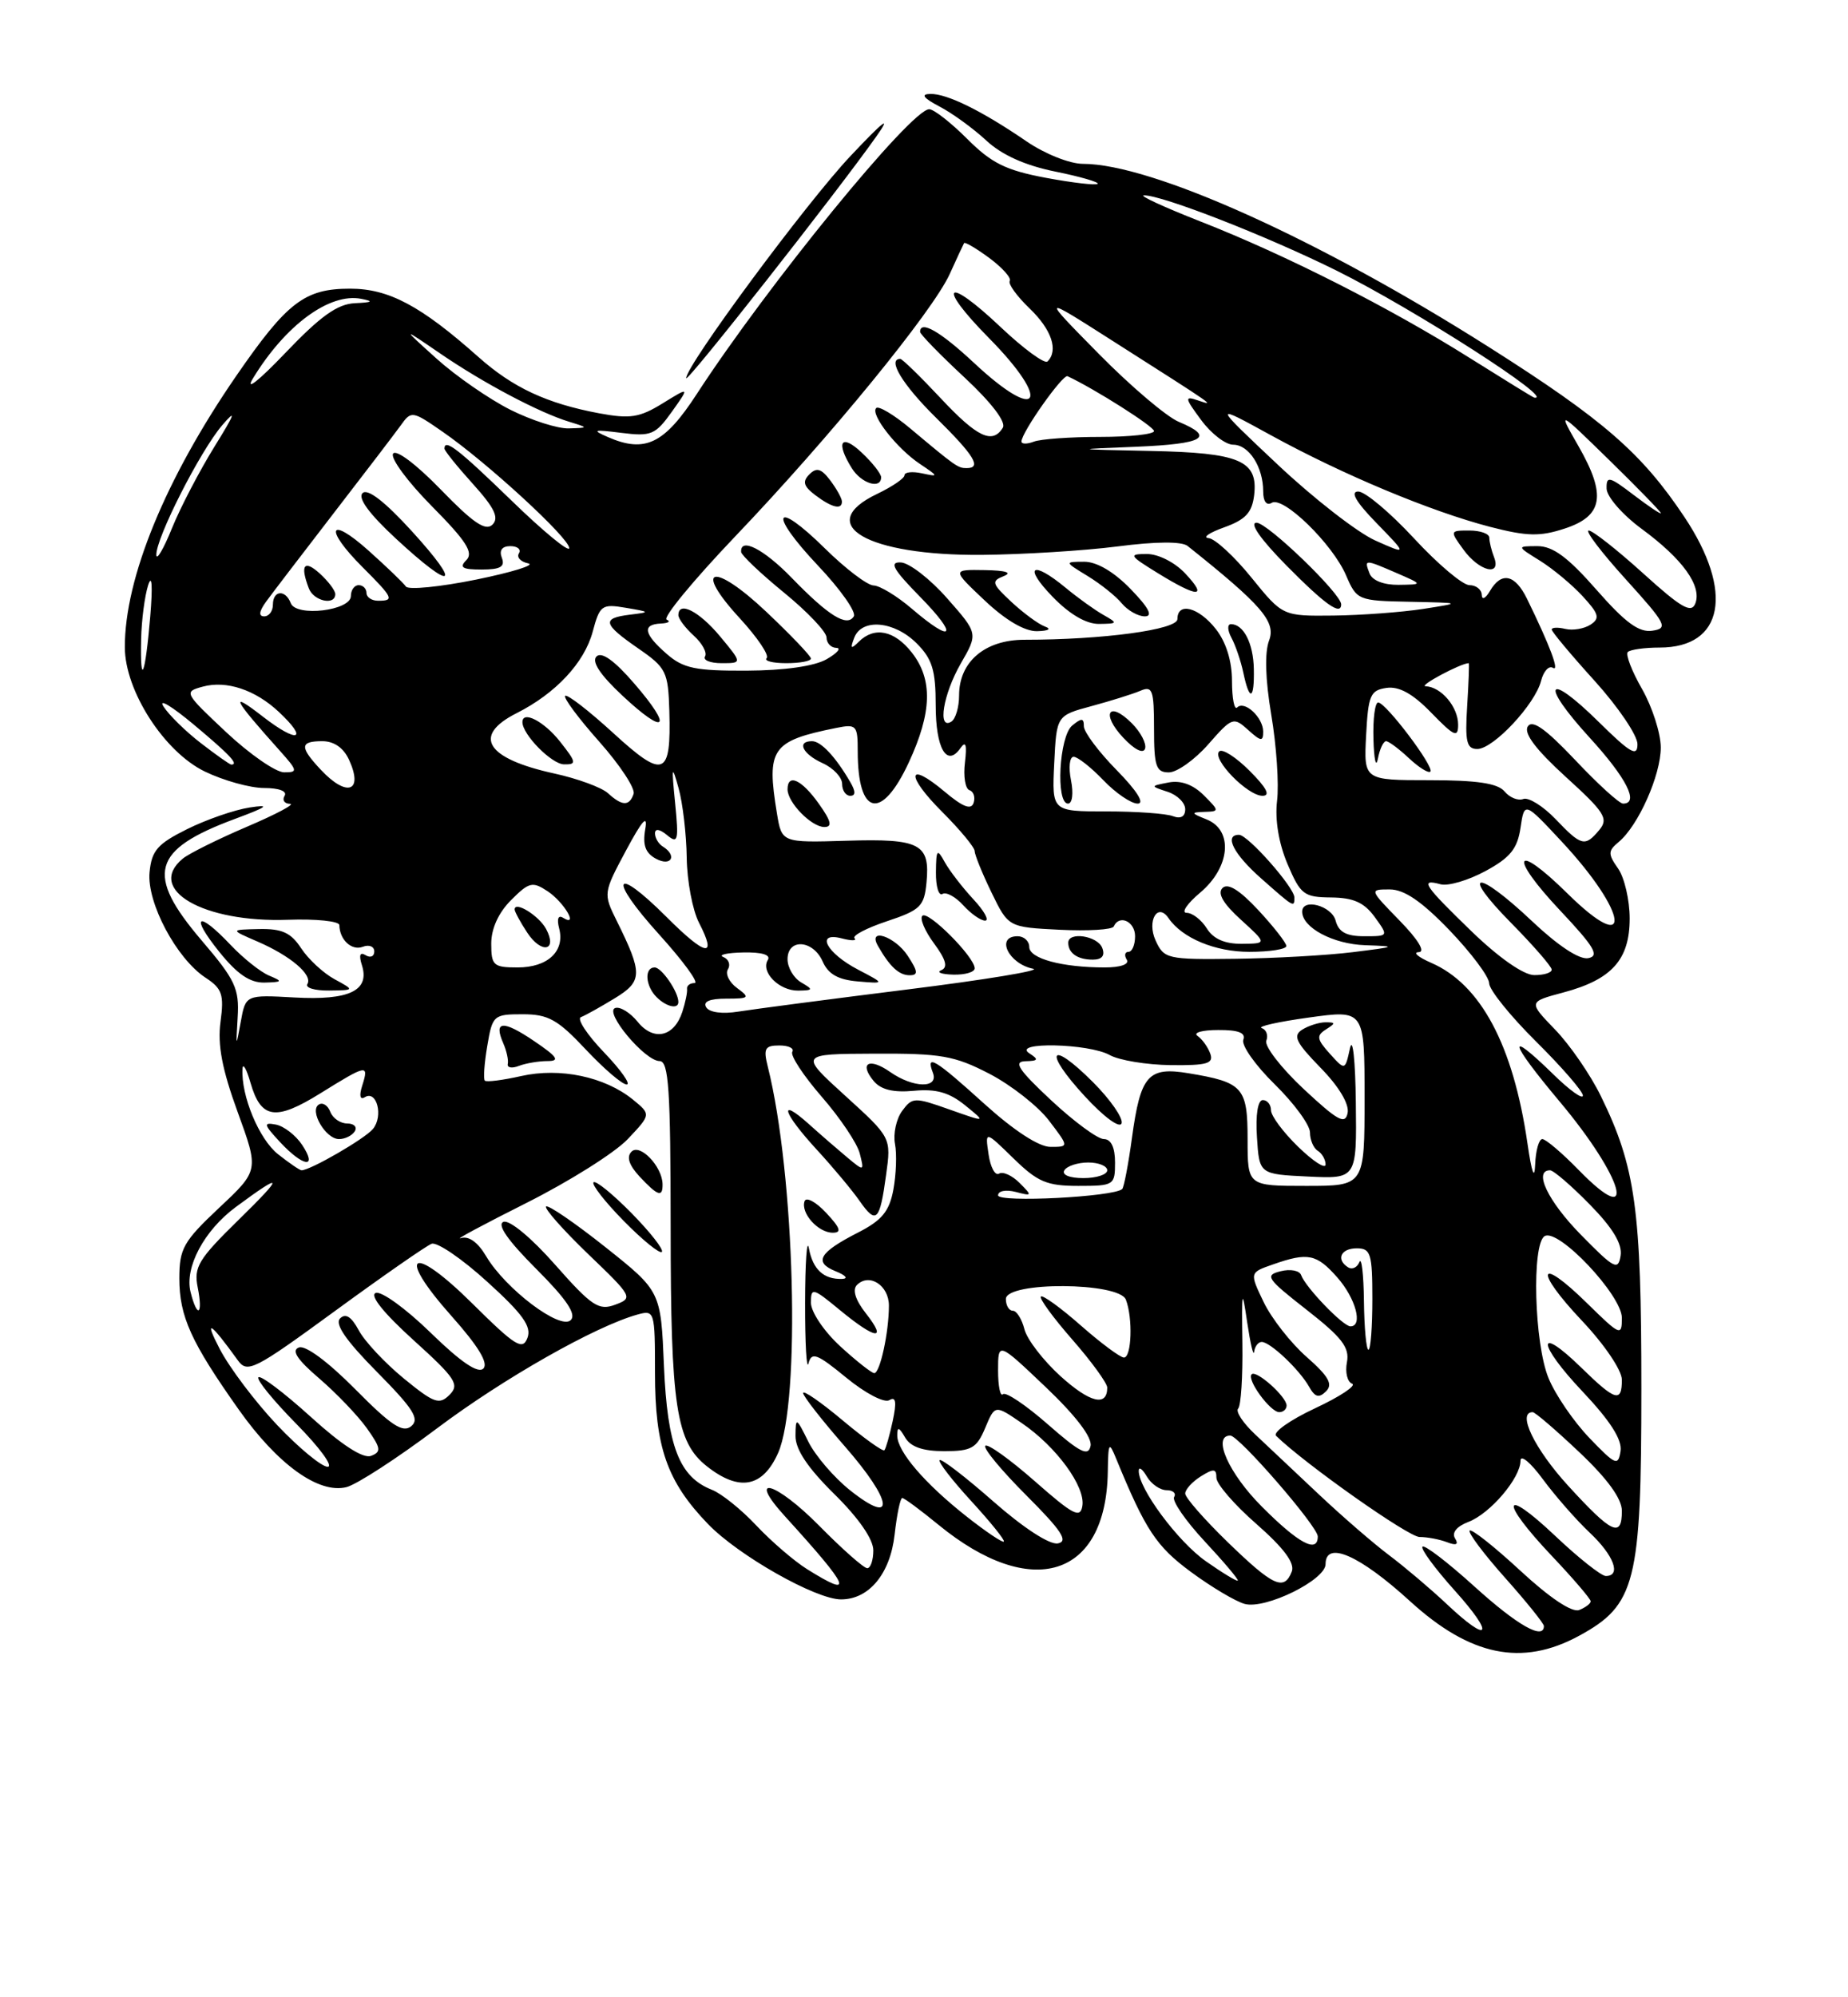 <?xml version="1.0" encoding="UTF-8" standalone="no"?>
<!DOCTYPE svg PUBLIC "-//W3C//DTD SVG 1.1//EN" "http://www.w3.org/Graphics/SVG/1.1/DTD/svg11.dtd" >
<svg xmlns="http://www.w3.org/2000/svg" xmlns:xlink="http://www.w3.org/1999/xlink" version="1.1" viewBox="0 0 237 256">
 <g >
 <path fill="currentColor"
d=" M 202.50 209.67 C 209.77 205.72 210.50 202.85 210.50 178.00 C 210.50 154.98 209.75 149.57 205.31 140.50 C 203.97 137.75 201.32 133.91 199.43 131.96 C 196.00 128.41 196.00 128.41 200.49 127.21 C 206.72 125.55 209.00 123.00 209.00 117.72 C 209.00 115.37 208.33 112.49 207.52 111.33 C 206.20 109.45 206.21 109.07 207.59 107.92 C 210.11 105.83 213.00 99.34 212.99 95.79 C 212.98 93.98 211.90 90.62 210.59 88.32 C 209.27 86.02 208.45 83.88 208.76 83.57 C 209.08 83.26 210.91 83.00 212.84 83.00 C 221.06 83.00 222.41 75.84 216.01 66.25 C 210.55 58.07 205.61 53.78 191.00 44.52 C 169.20 30.69 147.72 21.00 138.88 21.00 C 137.20 21.00 134.01 19.73 131.68 18.14 C 125.93 14.20 121.44 11.99 119.30 12.04 C 118.04 12.07 118.41 12.56 120.50 13.66 C 122.15 14.52 124.85 16.49 126.50 18.02 C 128.48 19.86 131.47 21.21 135.33 21.99 C 138.54 22.64 140.98 23.35 140.77 23.56 C 140.56 23.78 137.56 23.43 134.12 22.79 C 129.00 21.83 127.16 20.92 124.05 17.81 C 121.95 15.71 119.76 14.00 119.17 14.00 C 116.85 14.00 98.44 36.54 89.36 50.50 C 85.20 56.90 82.73 58.10 77.96 56.02 C 75.85 55.10 76.09 55.03 79.68 55.48 C 83.51 55.96 84.05 55.73 86.16 52.78 C 88.45 49.56 88.45 49.56 84.98 51.70 C 82.01 53.53 80.81 53.71 76.82 52.97 C 70.11 51.71 65.77 49.68 61.36 45.76 C 53.97 39.19 49.86 37.00 44.90 37.00 C 39.07 37.00 36.82 38.72 30.29 48.19 C 21.22 61.35 15.99 74.10 16.01 82.96 C 16.02 88.55 21.06 96.37 26.27 98.89 C 28.67 100.05 32.09 101.00 33.87 101.00 C 35.78 101.00 36.86 101.41 36.50 102.00 C 36.16 102.55 36.47 103.01 37.19 103.03 C 37.91 103.04 35.43 104.36 31.68 105.96 C 27.93 107.56 24.21 109.41 23.43 110.06 C 18.68 114.00 26.06 118.28 36.93 117.89 C 40.54 117.76 43.51 118.07 43.52 118.57 C 43.55 120.46 45.11 121.90 46.53 121.35 C 47.34 121.04 48.00 121.31 48.00 121.95 C 48.00 122.59 47.50 122.81 46.89 122.43 C 46.16 121.98 46.00 122.42 46.42 123.73 C 47.44 126.97 44.78 128.24 37.78 127.85 C 31.50 127.50 31.50 127.50 30.87 131.00 C 30.27 134.31 30.25 134.28 30.48 130.37 C 30.70 126.71 30.17 125.58 25.86 120.54 C 18.61 112.04 19.46 108.93 30.08 104.98 C 34.34 103.40 34.75 103.08 32.00 103.50 C 30.07 103.80 26.48 105.04 24.00 106.27 C 20.20 108.16 19.45 109.01 19.18 111.80 C 18.81 115.68 22.63 122.87 26.37 125.32 C 28.49 126.71 28.75 127.47 28.28 130.97 C 27.88 133.91 28.48 137.05 30.47 142.51 C 33.21 150.02 33.21 150.02 28.10 154.81 C 23.52 159.12 23.00 160.03 23.00 163.85 C 23.00 168.72 24.49 172.01 30.61 180.66 C 35.61 187.72 40.87 191.50 44.43 190.61 C 45.74 190.28 50.97 186.89 56.05 183.07 C 64.59 176.66 76.33 170.00 81.75 168.49 C 83.95 167.88 84.00 168.05 84.00 175.96 C 84.00 185.49 85.54 189.89 90.80 195.34 C 94.70 199.38 104.62 205.00 107.86 205.00 C 111.45 205.00 114.16 201.72 114.73 196.71 C 115.02 194.12 115.46 192.00 115.71 192.00 C 115.96 192.00 118.05 193.55 120.36 195.44 C 132.28 205.20 141.85 202.22 142.07 188.68 C 142.13 184.84 142.22 184.70 143.16 187.00 C 146.90 196.10 148.29 198.20 152.72 201.47 C 155.35 203.41 158.46 205.26 159.63 205.58 C 162.30 206.30 170.00 202.51 170.00 200.48 C 170.00 197.42 174.35 199.32 180.81 205.21 C 188.54 212.27 195.19 213.64 202.50 209.67 Z  M 42.89 125.50 C 41.46 124.72 39.54 122.94 38.62 121.54 C 37.31 119.54 36.17 119.02 33.23 119.08 C 29.50 119.16 29.50 119.16 33.00 120.67 C 37.26 122.51 40.14 124.96 39.42 126.13 C 39.12 126.61 40.37 126.98 42.19 126.96 C 45.50 126.92 45.50 126.92 42.89 125.50 Z  M 34.50 125.04 C 33.40 124.58 31.18 122.81 29.56 121.10 C 25.34 116.64 24.32 117.28 28.12 122.00 C 30.43 124.87 32.06 125.98 33.92 125.94 C 36.24 125.88 36.30 125.79 34.50 125.04 Z  M 112.38 17.50 C 114.38 14.68 113.40 15.41 109.07 20.00 C 103.39 26.02 88.00 46.82 88.00 48.47 C 88.00 49.21 107.27 24.73 112.38 17.50 Z  M 185.50 205.56 C 183.49 203.67 180.20 200.88 178.18 199.36 C 176.15 197.84 172.09 194.32 169.15 191.55 C 166.21 188.77 162.52 185.31 160.97 183.85 C 159.41 182.39 158.43 180.90 158.79 180.54 C 159.15 180.18 159.39 176.43 159.33 172.19 C 159.23 165.28 159.29 165.01 159.95 169.50 C 160.36 172.25 160.76 173.94 160.84 173.25 C 160.93 172.56 161.37 172.00 161.81 172.00 C 162.90 172.00 166.64 175.54 167.88 177.73 C 168.64 179.09 169.15 179.23 170.06 178.33 C 170.97 177.43 170.40 176.41 167.58 173.93 C 165.56 172.16 163.08 169.00 162.07 166.91 C 160.24 163.11 160.24 163.11 163.27 162.06 C 167.75 160.49 168.85 160.72 171.52 163.75 C 173.87 166.42 174.83 170.00 173.19 170.00 C 172.24 170.00 167.42 164.99 166.87 163.44 C 166.67 162.85 165.48 162.62 164.23 162.94 C 162.16 163.45 162.45 163.88 167.57 167.88 C 172.10 171.42 173.10 172.71 172.74 174.60 C 172.49 175.88 172.79 177.12 173.40 177.35 C 174.00 177.58 171.87 179.00 168.66 180.50 C 165.45 182.00 163.20 183.59 163.66 184.04 C 167.41 187.68 180.63 197.00 182.05 197.00 C 183.03 197.00 184.62 197.30 185.58 197.67 C 186.77 198.13 187.10 197.97 186.60 197.17 C 186.16 196.45 186.82 195.64 188.31 195.07 C 191.11 194.01 195.00 189.44 195.00 187.22 C 195.00 186.38 196.29 187.45 197.87 189.60 C 199.45 191.74 202.15 194.82 203.87 196.44 C 206.98 199.36 207.96 202.00 205.94 202.00 C 205.36 202.00 202.43 199.68 199.44 196.85 C 192.61 190.40 192.28 192.31 199.00 199.41 C 201.75 202.31 204.00 204.94 204.00 205.24 C 204.00 205.54 203.33 206.04 202.52 206.36 C 201.60 206.71 198.74 204.80 194.99 201.33 C 191.66 198.25 188.73 195.93 188.48 196.18 C 188.24 196.43 190.27 199.15 193.02 202.23 C 195.76 205.30 198.00 208.09 198.00 208.41 C 198.00 210.26 194.59 208.32 189.13 203.38 C 185.71 200.28 182.70 197.97 182.43 198.24 C 182.16 198.50 184.02 201.03 186.56 203.86 C 191.78 209.66 191.06 210.81 185.50 205.56 Z  M 165.00 180.15 C 165.00 179.02 161.11 175.55 160.52 176.15 C 159.85 176.81 162.91 181.00 164.06 181.00 C 164.58 181.00 165.00 180.62 165.00 180.15 Z  M 103.50 201.12 C 101.85 200.09 98.92 197.57 97.00 195.53 C 95.08 193.48 92.51 191.42 91.30 190.95 C 87.11 189.31 85.59 185.38 85.15 175.09 C 84.75 165.50 84.75 165.50 77.63 159.84 C 73.71 156.73 70.29 154.39 70.03 154.64 C 69.78 154.89 72.20 157.63 75.42 160.73 C 81.14 166.21 81.22 166.37 78.89 167.23 C 76.79 168.01 75.89 167.42 71.20 162.11 C 68.16 158.66 65.34 156.32 64.57 156.61 C 63.70 156.95 65.12 158.99 68.76 162.63 C 72.66 166.53 73.95 168.45 73.20 169.20 C 71.87 170.53 64.83 165.21 62.35 161.02 C 61.28 159.21 60.11 158.37 59.09 158.70 C 58.22 158.98 62.00 156.95 67.50 154.19 C 73.00 151.43 78.85 147.75 80.50 146.01 C 83.50 142.84 83.50 142.84 81.16 140.93 C 77.56 138.01 71.83 136.80 66.84 137.92 C 64.49 138.45 62.38 138.72 62.18 138.51 C 61.97 138.30 62.11 136.30 62.49 134.07 C 63.15 130.13 63.30 130.00 67.03 130.00 C 70.31 130.00 71.52 130.67 75.11 134.50 C 77.43 136.97 79.79 139.00 80.37 139.00 C 80.94 139.00 79.63 137.14 77.45 134.87 C 75.28 132.61 73.95 130.58 74.50 130.37 C 75.05 130.16 76.99 129.08 78.81 127.97 C 82.43 125.77 82.45 124.80 79.08 118.00 C 77.36 114.53 77.37 114.45 80.29 109.00 C 82.38 105.10 83.10 104.31 82.75 106.29 C 82.40 108.32 82.77 109.34 84.13 110.07 C 86.09 111.12 86.89 109.67 85.00 108.50 C 84.45 108.16 84.00 107.40 84.00 106.82 C 84.00 106.17 84.60 106.25 85.56 107.05 C 86.94 108.20 87.06 107.74 86.58 102.92 C 86.11 98.18 86.17 97.94 87.02 101.00 C 87.56 102.92 88.03 106.95 88.07 109.94 C 88.11 112.93 88.82 116.68 89.65 118.28 C 92.01 122.85 90.54 122.59 85.49 117.54 C 78.68 110.74 77.93 112.48 84.53 119.77 C 87.63 123.20 89.68 126.00 89.08 126.00 C 88.49 126.00 88.05 126.34 88.11 126.75 C 88.17 127.16 87.90 128.48 87.51 129.68 C 86.46 132.91 83.83 133.50 81.78 130.97 C 80.82 129.79 79.53 128.99 78.90 129.20 C 77.43 129.69 82.70 136.00 84.59 136.00 C 85.76 136.00 86.00 139.63 86.01 157.25 C 86.01 180.30 86.70 184.83 90.67 187.95 C 94.81 191.21 97.81 190.65 99.78 186.25 C 102.71 179.69 101.94 150.57 98.47 136.73 C 97.88 134.39 98.09 134.00 99.95 134.00 C 101.14 134.00 101.89 134.37 101.61 134.82 C 101.33 135.28 103.03 137.86 105.38 140.57 C 107.74 143.28 109.94 146.55 110.26 147.84 C 110.85 150.15 110.82 150.15 108.68 148.37 C 107.48 147.37 105.26 145.45 103.75 144.09 C 99.73 140.49 100.39 142.62 104.78 147.39 C 106.86 149.65 109.32 152.60 110.25 153.94 C 112.38 156.98 112.83 156.54 113.64 150.58 C 114.30 145.81 114.30 145.81 108.40 140.45 C 102.50 135.09 102.50 135.09 112.16 135.05 C 120.69 135.01 122.41 135.31 126.89 137.63 C 129.68 139.08 133.12 141.78 134.53 143.63 C 137.10 147.00 137.10 147.00 134.72 147.00 C 133.24 147.00 130.05 144.92 126.26 141.50 C 119.91 135.75 118.68 135.01 119.64 137.50 C 120.42 139.54 117.12 139.47 114.16 137.40 C 111.47 135.51 110.13 136.25 112.05 138.56 C 112.97 139.67 114.57 140.06 117.21 139.81 C 120.04 139.54 121.73 140.02 123.76 141.66 C 126.50 143.88 126.50 143.88 121.78 142.21 C 117.27 140.61 117.00 140.62 115.69 142.40 C 114.94 143.43 114.53 145.33 114.78 146.62 C 115.03 147.91 114.93 150.55 114.57 152.49 C 114.05 155.27 113.10 156.42 110.02 157.99 C 105.03 160.54 104.31 161.79 107.19 162.95 C 108.46 163.46 108.83 163.89 108.00 163.92 C 105.64 164.00 104.24 162.71 103.74 160.00 C 103.48 158.62 103.26 161.78 103.25 167.00 C 103.24 172.22 103.44 175.71 103.69 174.74 C 104.08 173.24 104.78 173.50 108.53 176.58 C 110.98 178.59 113.42 179.86 114.06 179.46 C 114.89 178.95 115.01 179.69 114.49 182.12 C 114.09 183.98 113.61 185.67 113.42 185.88 C 113.23 186.08 110.81 184.35 108.04 182.03 C 105.27 179.71 103.00 178.14 103.00 178.55 C 103.00 178.95 105.41 182.03 108.35 185.39 C 114.51 192.44 114.91 195.68 109.05 191.04 C 106.97 189.39 104.55 186.57 103.66 184.77 C 102.12 181.65 102.04 181.62 102.02 184.04 C 102.01 185.78 103.57 188.12 107.00 191.50 C 110.11 194.56 112.00 197.29 112.00 198.71 C 112.00 199.97 111.65 201.00 111.22 201.00 C 110.78 201.00 108.01 198.55 105.05 195.55 C 99.45 189.88 95.66 188.85 100.68 194.36 C 109.08 203.59 109.65 204.96 103.50 201.12 Z  M 81.00 155.50 C 78.59 153.05 76.40 151.27 76.12 151.54 C 75.85 151.82 77.59 154.05 80.00 156.50 C 82.41 158.95 84.60 160.73 84.88 160.46 C 85.15 160.18 83.41 157.95 81.00 155.50 Z  M 105.94 155.44 C 104.62 154.03 103.38 153.37 103.18 153.97 C 102.67 155.49 104.92 158.00 106.80 158.00 C 107.98 158.00 107.77 157.39 105.94 155.44 Z  M 84.97 151.75 C 84.91 149.48 82.07 146.53 80.99 147.61 C 80.32 148.28 80.67 149.34 82.03 150.81 C 84.37 153.31 85.01 153.52 84.97 151.75 Z  M 70.22 136.00 C 71.85 136.00 71.50 135.47 68.52 133.45 C 64.51 130.73 63.27 130.81 64.54 133.71 C 64.97 134.69 65.23 135.89 65.12 136.37 C 65.01 136.85 65.65 136.97 66.54 136.62 C 67.43 136.28 69.09 136.00 70.22 136.00 Z  M 87.00 128.43 C 87.00 127.13 84.86 124.00 83.96 124.00 C 82.61 124.00 82.76 126.36 84.20 127.80 C 85.45 129.05 87.00 129.40 87.00 128.43 Z  M 154.65 200.11 C 151.05 197.59 145.98 190.75 146.04 188.50 C 146.05 187.95 146.52 188.29 147.08 189.25 C 147.64 190.21 148.78 191.00 149.61 191.00 C 150.44 191.00 150.87 191.40 150.58 191.88 C 150.28 192.36 152.04 194.92 154.50 197.56 C 156.96 200.20 158.87 202.46 158.74 202.59 C 158.61 202.71 156.77 201.60 154.65 200.11 Z  M 157.48 197.69 C 154.47 194.77 152.00 191.96 152.00 191.43 C 152.00 190.91 152.90 189.92 154.00 189.23 C 155.65 188.20 156.00 188.23 156.00 189.41 C 156.00 190.20 158.31 192.87 161.14 195.34 C 164.64 198.41 166.08 200.34 165.67 201.42 C 164.69 203.96 163.29 203.32 157.48 197.69 Z  M 123.97 194.38 C 118.59 190.14 115.07 186.04 115.07 184.00 C 115.06 182.83 115.29 182.89 116.08 184.25 C 116.78 185.45 118.34 186.00 121.10 186.00 C 124.59 186.00 125.26 185.62 126.35 183.02 C 127.60 180.04 127.60 180.04 131.05 182.41 C 135.48 185.43 139.22 190.55 138.81 193.02 C 138.55 194.66 137.63 194.18 132.71 189.85 C 129.52 187.05 126.66 185.00 126.36 185.31 C 126.06 185.61 128.43 188.47 131.63 191.67 C 136.15 196.19 137.05 197.56 135.67 197.82 C 134.63 198.03 131.27 195.85 127.41 192.46 C 123.84 189.32 120.73 186.93 120.51 187.15 C 120.29 187.38 122.12 189.74 124.58 192.42 C 127.04 195.10 128.91 197.42 128.74 197.59 C 128.57 197.76 126.42 196.31 123.97 194.38 Z  M 161.86 193.14 C 157.58 188.87 155.41 184.00 157.78 184.00 C 158.89 184.00 169.00 195.65 169.00 196.93 C 169.00 199.14 166.56 197.85 161.86 193.14 Z  M 201.10 190.42 C 196.78 185.69 194.52 181.00 196.56 181.00 C 196.87 181.00 199.57 183.32 202.56 186.15 C 206.15 189.54 208.00 192.09 208.00 193.65 C 208.00 197.17 206.72 196.57 201.10 190.42 Z  M 35.56 182.67 C 32.78 179.74 29.46 175.35 28.19 172.92 C 26.10 168.91 26.96 169.44 30.49 174.34 C 31.72 176.05 32.56 175.63 42.95 168.04 C 49.07 163.57 54.65 159.69 55.35 159.42 C 56.04 159.15 59.25 161.34 62.48 164.28 C 67.06 168.43 68.20 170.03 67.64 171.49 C 67.02 173.12 66.08 172.53 60.58 167.08 C 52.75 159.32 50.69 160.58 57.93 168.71 C 61.34 172.54 62.67 174.73 61.99 175.41 C 61.31 176.09 59.10 174.59 55.24 170.83 C 52.08 167.75 48.91 165.45 48.19 165.72 C 47.37 166.02 49.18 168.28 53.01 171.75 C 58.43 176.65 58.97 177.46 57.65 178.78 C 56.33 180.10 55.66 179.85 51.77 176.67 C 49.35 174.68 46.76 171.92 46.01 170.51 C 45.07 168.76 44.32 168.28 43.61 168.99 C 42.90 169.70 44.39 171.85 48.34 175.84 C 53.02 180.57 53.85 181.88 52.74 182.80 C 51.66 183.70 50.15 182.70 45.55 178.05 C 42.07 174.54 39.16 172.38 38.33 172.71 C 37.34 173.08 38.11 174.26 40.93 176.67 C 43.13 178.56 45.88 181.43 47.04 183.05 C 48.86 185.61 48.93 186.09 47.59 186.60 C 46.58 186.99 43.85 185.23 39.85 181.60 C 36.45 178.52 33.43 176.24 33.14 176.53 C 32.85 176.81 35.05 179.51 38.02 182.52 C 41.00 185.54 42.80 188.00 42.02 188.00 C 41.25 188.00 38.34 185.60 35.56 182.67 Z  M 203.84 184.31 C 201.83 182.22 199.46 178.76 198.59 176.63 C 196.76 172.18 196.42 159.48 198.09 158.44 C 199.83 157.37 208.00 166.01 208.00 168.92 C 208.00 171.30 207.79 171.21 203.52 167.02 C 197.22 160.84 196.70 162.74 202.89 169.29 C 205.78 172.35 208.00 175.63 208.00 176.85 C 208.00 179.82 207.17 179.57 202.81 175.31 C 196.99 169.63 197.12 172.19 202.97 178.37 C 206.53 182.14 208.05 184.53 207.83 185.99 C 207.53 187.94 207.19 187.80 203.84 184.31 Z  M 134.38 182.56 C 131.56 180.09 128.98 178.36 128.63 178.70 C 128.28 179.05 128.00 177.68 128.00 175.66 C 128.00 171.98 128.00 171.98 134.11 177.79 C 137.97 181.46 140.09 184.24 139.86 185.33 C 139.57 186.72 138.51 186.18 134.38 182.56 Z  M 136.03 176.41 C 133.80 174.39 131.71 171.68 131.38 170.37 C 131.05 169.07 130.38 168.00 129.89 168.00 C 129.40 168.00 129.00 167.32 129.00 166.50 C 129.00 164.24 143.53 164.32 144.39 166.58 C 145.30 168.94 145.13 174.00 144.14 174.00 C 143.67 174.00 141.17 172.14 138.60 169.88 C 136.02 167.61 133.72 165.95 133.49 166.18 C 133.25 166.41 135.07 168.90 137.53 171.71 C 139.99 174.52 142.00 177.29 142.00 177.85 C 142.00 180.34 139.79 179.80 136.03 176.41 Z  M 107.75 172.55 C 105.67 170.64 104.00 168.15 104.00 166.98 C 104.00 164.98 104.23 165.04 107.73 167.93 C 112.32 171.71 113.85 171.90 111.04 168.33 C 109.70 166.62 109.29 165.31 109.90 164.70 C 111.48 163.12 114.00 164.75 114.00 167.34 C 114.00 170.76 112.86 176.00 112.12 176.00 C 111.78 175.99 109.81 174.44 107.75 172.55 Z  M 174.92 166.75 C 174.88 163.31 174.61 161.07 174.34 161.76 C 174.06 162.45 173.42 162.76 172.91 162.45 C 171.30 161.45 171.94 160.00 174.00 160.00 C 175.79 160.00 176.00 160.67 176.00 166.50 C 176.00 170.07 175.78 173.00 175.50 173.00 C 175.22 173.00 174.96 170.19 174.92 166.75 Z  M 24.44 165.61 C 23.65 162.46 26.17 157.71 30.25 154.70 C 36.39 150.16 36.49 150.59 30.63 156.32 C 25.43 161.41 24.83 162.40 25.36 165.03 C 26.06 168.56 25.30 169.04 24.44 165.61 Z  M 202.75 158.27 C 198.51 153.95 196.62 150.00 198.79 150.00 C 199.23 150.00 201.52 151.97 203.88 154.38 C 206.82 157.37 208.07 159.44 207.84 160.93 C 207.53 162.89 207.03 162.63 202.75 158.27 Z  M 128.00 153.21 C 128.00 152.64 129.00 152.45 130.25 152.77 C 132.39 153.33 132.41 153.28 130.76 151.62 C 129.80 150.66 128.61 150.12 128.12 150.43 C 127.63 150.73 127.02 149.62 126.78 147.95 C 126.33 144.92 126.33 144.92 129.96 148.46 C 133.07 151.50 134.25 152.00 138.29 152.00 C 142.86 152.00 143.00 151.91 143.00 149.00 C 143.00 147.07 142.49 146.00 141.57 146.00 C 140.78 146.00 137.75 143.77 134.82 141.04 C 130.62 137.12 129.92 136.06 131.50 136.02 C 133.16 135.98 133.25 135.81 132.00 135.00 C 129.70 133.51 139.65 133.73 142.32 135.23 C 143.52 135.90 147.04 136.48 150.14 136.52 C 154.81 136.57 155.68 136.32 155.21 135.04 C 154.90 134.19 154.16 133.17 153.57 132.77 C 152.98 132.36 154.17 132.02 156.22 132.02 C 158.82 132.00 159.79 132.38 159.45 133.27 C 159.18 133.97 160.99 136.54 163.48 138.98 C 165.97 141.42 168.00 144.20 168.00 145.15 C 168.00 146.10 168.45 147.16 169.00 147.50 C 169.55 147.84 170.00 148.63 170.00 149.26 C 170.00 149.88 168.43 148.87 166.50 147.00 C 164.57 145.13 163.00 143.02 163.00 142.30 C 163.00 141.59 162.53 141.00 161.95 141.00 C 161.31 141.00 161.01 142.89 161.20 145.75 C 161.50 150.50 161.50 150.50 167.75 150.80 C 174.00 151.10 174.00 151.10 173.88 141.30 C 173.82 135.91 173.48 132.79 173.13 134.36 C 172.50 137.22 172.50 137.22 170.54 135.05 C 168.87 133.20 168.80 132.74 170.04 131.95 C 171.31 131.15 171.30 131.03 170.00 131.03 C 169.18 131.03 167.83 131.46 167.01 131.97 C 165.77 132.75 166.18 133.60 169.35 136.85 C 171.70 139.25 173.05 141.50 172.83 142.64 C 172.53 144.19 171.59 143.68 167.19 139.58 C 164.29 136.87 162.14 134.08 162.40 133.39 C 162.67 132.70 162.40 131.97 161.81 131.77 C 161.21 131.57 163.94 130.96 167.86 130.42 C 175.00 129.43 175.00 129.43 175.00 140.72 C 175.00 152.00 175.00 152.00 167.50 152.00 C 160.00 152.00 160.00 152.00 160.00 146.04 C 160.00 139.36 159.42 138.72 152.42 137.56 C 147.24 136.70 146.27 137.81 145.17 145.84 C 144.71 149.23 144.14 152.18 143.92 152.40 C 142.86 153.41 128.00 154.17 128.00 153.21 Z  M 140.16 138.69 C 134.61 133.14 133.74 134.68 139.13 140.52 C 141.57 143.17 143.61 144.67 143.84 143.98 C 144.06 143.32 142.40 140.93 140.16 138.69 Z  M 202.48 149.98 C 200.34 147.79 198.24 146.00 197.80 146.00 C 197.36 146.00 196.95 147.46 196.88 149.25 C 196.80 151.32 196.44 150.34 195.89 146.54 C 194.06 133.96 189.90 126.17 183.55 123.41 C 181.87 122.68 181.15 122.06 181.95 122.04 C 182.84 122.02 181.87 120.43 179.50 118.00 C 175.60 114.00 175.60 114.00 178.23 114.00 C 180.09 114.00 182.33 115.53 185.91 119.25 C 188.68 122.14 190.97 125.19 190.98 126.03 C 190.99 126.87 193.70 130.23 197.00 133.50 C 200.30 136.77 203.00 139.88 203.00 140.42 C 203.00 140.96 201.29 139.74 199.21 137.70 C 193.11 131.75 193.50 133.42 200.02 141.19 C 208.24 150.98 210.16 157.85 202.48 149.98 Z  M 136.50 150.00 C 136.84 149.45 138.22 149.00 139.56 149.00 C 140.90 149.00 142.00 149.45 142.00 150.00 C 142.00 150.55 140.62 151.00 138.94 151.00 C 137.16 151.00 136.14 150.58 136.50 150.00 Z  M 35.67 147.95 C 33.24 146.05 30.90 140.44 31.10 137.00 C 31.14 136.18 31.61 136.98 32.13 138.80 C 33.47 143.43 35.34 143.71 41.11 140.12 C 47.07 136.42 47.33 136.37 46.46 139.13 C 46.04 140.44 46.17 141.01 46.79 140.63 C 48.32 139.68 49.19 143.06 47.83 144.70 C 46.79 145.96 39.80 150.00 38.67 150.00 C 38.45 150.00 37.10 149.08 35.67 147.95 Z  M 38.75 146.75 C 37.93 145.51 36.41 144.34 35.38 144.14 C 33.74 143.83 33.81 144.12 35.92 146.39 C 38.90 149.59 40.79 149.83 38.75 146.75 Z  M 45.50 145.00 C 45.84 144.45 45.40 144.00 44.53 144.00 C 43.65 144.00 42.68 143.33 42.36 142.51 C 42.05 141.68 41.39 141.26 40.89 141.57 C 39.63 142.35 41.76 146.00 43.48 146.00 C 44.25 146.00 45.16 145.55 45.50 145.00 Z  M 90.57 129.11 C 90.12 128.38 91.00 128.00 93.13 128.00 C 96.10 128.00 96.22 127.88 94.54 126.65 C 93.52 125.91 92.99 124.82 93.35 124.24 C 93.72 123.65 93.45 122.94 92.76 122.66 C 92.07 122.39 93.21 122.12 95.31 122.08 C 97.72 122.03 98.88 122.38 98.47 123.04 C 97.52 124.58 99.92 127.00 102.37 126.97 C 104.30 126.94 104.33 126.84 102.75 125.92 C 101.79 125.36 101.00 124.02 101.00 122.95 C 101.00 120.23 104.28 120.45 105.51 123.25 C 106.22 124.86 107.50 125.58 110.00 125.79 C 113.50 126.09 113.50 126.09 110.06 124.29 C 105.97 122.16 104.52 119.38 107.97 120.28 C 109.19 120.60 109.93 120.59 109.59 120.26 C 109.26 119.93 111.13 118.95 113.74 118.08 C 118.04 116.65 118.53 116.17 118.82 113.12 C 119.30 108.15 118.00 107.47 108.58 107.76 C 100.26 108.01 100.26 108.01 99.64 104.26 C 98.27 95.94 98.95 94.97 107.25 93.30 C 109.84 92.78 110.00 92.96 110.00 96.29 C 110.00 104.58 113.04 105.26 116.54 97.75 C 119.53 91.31 119.65 87.09 116.93 83.63 C 114.69 80.79 112.14 80.27 110.14 82.25 C 109.13 83.25 109.01 83.15 109.55 81.75 C 110.51 79.22 114.67 79.58 117.55 82.45 C 119.56 84.46 120.00 85.90 120.00 90.40 C 120.00 95.95 121.43 98.40 123.18 95.88 C 123.86 94.91 124.02 95.46 123.75 97.73 C 123.53 99.50 123.79 101.10 124.33 101.28 C 124.86 101.45 125.10 102.19 124.86 102.91 C 124.55 103.85 123.48 103.43 121.17 101.49 C 116.32 97.41 116.09 99.33 120.86 104.09 C 123.14 106.37 125.00 108.62 125.00 109.09 C 125.00 109.56 125.97 111.95 127.16 114.40 C 129.32 118.84 129.32 118.84 135.91 119.17 C 139.54 119.35 142.65 119.16 142.83 118.75 C 143.54 117.17 145.57 118.10 145.57 120.00 C 145.57 121.10 145.19 122.00 144.73 122.00 C 144.26 122.00 144.16 122.45 144.50 123.00 C 144.87 123.59 143.72 124.00 141.68 124.00 C 136.20 124.00 132.00 122.86 132.00 121.38 C 132.00 120.62 131.32 120.00 130.50 120.00 C 127.64 120.00 129.34 123.54 132.50 124.17 C 133.60 124.38 126.31 125.59 116.31 126.83 C 106.30 128.08 96.57 129.36 94.69 129.66 C 92.66 129.99 90.97 129.77 90.57 129.11 Z  M 116.41 122.50 C 114.77 120.00 111.21 118.83 112.60 121.25 C 114.11 123.90 115.30 125.00 116.65 125.00 C 117.78 125.00 117.74 124.53 116.41 122.50 Z  M 125.00 124.11 C 125.00 122.67 119.01 116.66 118.29 117.38 C 117.93 117.73 118.61 119.34 119.80 120.94 C 121.32 123.00 121.59 123.99 120.72 124.35 C 120.05 124.62 120.74 124.88 122.25 124.92 C 123.76 124.96 125.00 124.60 125.00 124.11 Z  M 141.36 121.50 C 140.76 119.94 137.00 119.37 137.00 120.83 C 137.00 122.17 138.20 123.00 140.14 123.00 C 141.33 123.00 141.74 122.49 141.36 121.50 Z  M 124.82 115.25 C 123.42 113.74 121.77 111.60 121.16 110.50 C 120.18 108.71 120.06 108.85 120.03 111.81 C 120.01 113.63 120.39 114.88 120.87 114.58 C 121.34 114.29 122.54 114.94 123.52 116.02 C 124.51 117.11 125.77 118.00 126.34 118.00 C 126.91 118.00 126.23 116.76 124.82 115.25 Z  M 105.00 103.00 C 102.81 99.92 101.00 99.09 101.00 101.17 C 101.00 102.86 104.07 106.00 105.72 106.00 C 106.78 106.00 106.60 105.24 105.00 103.00 Z  M 109.05 100.25 C 107.17 97.01 105.29 95.00 104.14 95.00 C 102.13 95.00 102.92 96.64 105.50 97.82 C 106.88 98.44 108.00 99.64 108.00 100.48 C 108.00 101.32 108.47 102.00 109.04 102.00 C 109.74 102.00 109.75 101.45 109.05 100.25 Z  M 188.75 119.40 C 182.57 113.42 182.03 112.60 184.75 113.34 C 185.71 113.60 188.30 112.84 190.50 111.65 C 193.68 109.93 194.60 108.79 195.00 106.11 C 195.50 102.74 195.50 102.74 200.25 107.83 C 208.86 117.05 209.52 122.89 201.00 114.50 C 194.18 107.78 193.42 109.63 200.09 116.71 C 204.47 121.36 205.16 122.52 203.69 122.81 C 202.56 123.03 199.84 121.24 196.50 118.09 C 189.38 111.36 187.11 111.52 193.78 118.28 C 196.65 121.19 199.00 123.89 199.00 124.28 C 199.00 124.68 197.99 124.99 196.75 124.98 C 195.39 124.97 192.22 122.75 188.75 119.40 Z  M 63.00 120.95 C 63.00 119.02 63.93 116.98 65.55 115.36 C 67.86 113.05 68.29 112.95 70.24 114.24 C 72.35 115.65 74.25 118.89 72.22 117.64 C 71.59 117.24 71.39 117.77 71.71 119.00 C 72.47 121.92 70.25 124.00 66.38 124.00 C 63.28 124.00 63.00 123.75 63.00 120.95 Z  M 70.03 119.06 C 69.12 117.37 66.00 115.43 66.00 116.57 C 66.00 116.84 66.72 118.18 67.61 119.53 C 69.43 122.31 71.55 121.90 70.03 119.06 Z  M 148.20 120.54 C 147.06 118.04 148.46 115.63 149.86 117.68 C 151.61 120.24 155.83 122.00 160.22 122.00 C 162.85 122.00 164.99 121.66 164.97 121.25 C 164.96 120.84 163.34 118.77 161.37 116.65 C 158.96 114.06 157.46 113.14 156.78 113.82 C 156.10 114.50 156.87 115.82 159.14 117.88 C 162.50 120.94 162.50 120.94 159.26 120.97 C 157.08 120.99 155.61 120.35 154.77 119.00 C 154.08 117.90 152.92 117.00 152.18 117.00 C 151.45 117.00 152.23 115.83 153.92 114.41 C 157.78 111.16 158.20 106.42 154.75 105.03 C 152.72 104.22 152.69 104.12 154.47 104.06 C 156.40 104.00 156.40 103.95 154.36 101.91 C 153.00 100.56 151.43 99.99 149.88 100.29 C 147.50 100.75 147.50 100.75 149.75 101.49 C 150.99 101.90 152.00 102.90 152.00 103.72 C 152.00 104.67 151.42 104.99 150.42 104.61 C 149.55 104.27 145.70 104.00 141.87 104.00 C 134.90 104.00 134.90 104.00 135.20 97.86 C 135.50 91.71 135.50 91.71 140.00 90.50 C 142.47 89.83 145.29 88.95 146.25 88.54 C 147.80 87.87 148.00 88.43 148.00 93.39 C 148.00 98.23 148.26 99.00 149.90 99.00 C 150.94 99.00 153.22 97.38 154.96 95.40 C 158.00 91.93 158.19 91.86 160.06 93.55 C 161.71 95.04 162.00 95.08 162.00 93.78 C 162.00 91.96 159.60 89.73 158.66 90.68 C 158.30 91.04 158.00 89.52 158.00 87.30 C 158.00 84.74 157.25 82.31 155.93 80.63 C 153.72 77.82 151.00 77.12 151.00 79.35 C 151.00 80.71 141.44 82.00 131.39 82.00 C 126.31 82.00 123.00 84.82 123.00 89.13 C 123.00 90.64 122.55 92.16 122.00 92.50 C 120.20 93.61 120.95 88.98 123.22 85.04 C 125.44 81.19 125.44 81.19 121.47 76.69 C 119.29 74.21 116.62 72.15 115.54 72.09 C 114.00 72.02 114.52 72.95 118.00 76.50 C 122.96 81.55 122.27 82.58 116.96 78.04 C 115.06 76.41 112.84 75.06 112.03 75.04 C 111.23 75.02 108.43 72.89 105.81 70.31 C 99.24 63.84 98.47 65.69 104.90 72.49 C 107.77 75.52 109.84 78.45 109.50 79.00 C 108.63 80.41 106.25 78.93 101.55 74.08 C 97.96 70.38 94.92 68.82 95.05 70.75 C 95.08 71.16 97.55 73.51 100.55 75.96 C 103.55 78.41 106.00 80.99 106.00 81.71 C 106.00 82.42 106.56 83.02 107.25 83.04 C 107.94 83.05 107.38 83.71 106.00 84.50 C 104.44 85.39 100.58 85.94 95.76 85.96 C 89.20 85.99 87.63 85.67 85.51 83.82 C 82.56 81.26 82.32 80.03 84.75 79.92 C 85.71 79.88 86.05 79.65 85.50 79.42 C 84.95 79.19 88.91 74.39 94.29 68.75 C 106.45 56.02 119.62 39.91 121.80 35.12 C 122.70 33.13 123.53 31.35 123.64 31.16 C 123.75 30.98 125.21 31.84 126.88 33.07 C 128.55 34.31 129.73 35.63 129.50 36.01 C 129.26 36.38 130.41 37.97 132.04 39.53 C 134.86 42.24 135.77 44.90 134.34 46.33 C 133.98 46.69 131.25 44.69 128.28 41.88 C 121.28 35.26 120.04 36.45 126.81 43.31 C 134.98 51.58 133.31 54.37 124.90 46.50 C 120.59 42.48 118.00 40.99 118.00 42.54 C 118.00 42.84 120.55 45.46 123.67 48.36 C 127.14 51.59 129.06 54.10 128.61 54.82 C 127.28 56.98 125.32 56.05 120.60 51.00 C 118.02 48.25 115.71 46.00 115.46 46.00 C 113.74 46.00 115.75 49.31 120.00 53.50 C 124.97 58.40 125.95 60.00 123.96 60.00 C 122.85 60.00 122.58 59.81 116.72 54.90 C 114.64 53.16 112.68 51.99 112.37 52.30 C 111.57 53.09 115.02 57.50 118.00 59.48 C 120.39 61.08 120.40 61.13 118.25 60.67 C 117.01 60.40 116.00 60.51 116.00 60.91 C 116.00 61.31 114.42 62.38 112.50 63.30 C 104.28 67.22 111.20 71.24 125.95 71.12 C 131.20 71.07 139.01 70.59 143.31 70.04 C 148.24 69.40 151.56 69.38 152.31 69.98 C 161.81 77.55 163.66 79.69 162.76 82.08 C 162.17 83.63 162.27 87.07 163.04 91.64 C 163.70 95.56 164.04 100.51 163.78 102.64 C 163.49 105.07 163.99 108.08 165.12 110.75 C 166.79 114.67 167.22 115.00 170.71 115.03 C 173.57 115.06 174.94 115.67 176.30 117.53 C 178.09 120.00 178.09 120.00 174.95 120.00 C 172.65 120.00 171.67 119.46 171.29 118.00 C 170.79 116.09 167.00 115.07 167.00 116.85 C 167.00 118.90 170.97 121.01 175.08 121.15 C 179.23 121.29 179.13 121.34 173.50 122.04 C 170.20 122.45 163.41 122.83 158.41 122.89 C 149.67 123.00 149.28 122.90 148.20 120.54 Z  M 166.00 115.03 C 166.00 113.75 160.04 107.00 158.90 107.00 C 156.94 107.00 158.19 109.46 161.75 112.60 C 165.99 116.35 166.00 116.35 166.00 115.03 Z  M 137.35 100.00 C 137.02 98.35 137.17 97.00 137.69 97.00 C 138.20 97.00 139.92 98.35 141.50 100.00 C 143.08 101.65 145.06 103.00 145.90 103.00 C 146.84 103.00 145.82 101.37 143.21 98.71 C 140.89 96.35 139.00 93.82 139.00 93.09 C 139.00 92.02 138.71 92.00 137.50 93.00 C 135.83 94.39 135.37 103.00 136.97 103.00 C 137.52 103.00 137.69 101.69 137.35 100.00 Z  M 160.26 98.80 C 158.50 97.04 156.75 95.92 156.36 96.31 C 155.39 97.28 159.99 102.00 161.91 102.00 C 162.97 102.00 162.45 100.99 160.26 98.80 Z  M 145.15 92.70 C 142.18 89.73 141.16 91.48 144.06 94.56 C 145.49 96.09 146.62 96.65 146.85 95.96 C 147.06 95.32 146.30 93.85 145.15 92.70 Z  M 160.80 85.75 C 160.74 82.46 159.48 80.00 157.87 80.00 C 157.38 80.00 157.41 80.78 157.93 81.75 C 158.45 82.71 159.14 84.74 159.46 86.25 C 160.24 89.96 160.88 89.72 160.80 85.75 Z  M 92.35 81.57 C 89.66 78.34 87.00 76.98 87.00 78.85 C 87.00 79.31 87.89 80.49 88.98 81.48 C 90.06 82.46 90.71 83.66 90.42 84.13 C 90.12 84.61 91.08 85.00 92.54 85.00 C 95.20 85.00 95.20 85.00 92.35 81.57 Z  M 104.00 84.41 C 104.00 84.09 101.43 81.40 98.29 78.43 C 91.47 71.98 88.78 72.63 94.88 79.25 C 97.13 81.70 98.68 83.99 98.32 84.35 C 97.96 84.71 99.09 85.00 100.83 85.00 C 102.58 85.00 104.00 84.74 104.00 84.41 Z  M 134.00 80.30 C 133.18 80.00 131.25 78.58 129.71 77.15 C 127.20 74.81 127.10 74.48 128.71 73.85 C 129.87 73.39 129.01 73.12 126.29 73.07 C 122.08 73.00 122.08 73.00 126.29 76.97 C 128.97 79.50 131.41 80.93 133.00 80.90 C 134.49 80.86 134.89 80.62 134.00 80.30 Z  M 141.50 78.81 C 140.40 78.19 138.23 76.63 136.67 75.34 C 132.34 71.76 131.18 72.56 135.00 76.50 C 137.17 78.74 139.31 79.99 140.95 79.97 C 143.36 79.94 143.39 79.88 141.50 78.81 Z  M 145.00 75.50 C 142.86 73.29 140.66 72.00 139.05 72.00 C 136.50 72.01 136.50 72.01 139.50 73.84 C 141.15 74.85 143.12 76.42 143.87 77.34 C 144.63 78.25 145.95 79.00 146.82 79.00 C 147.90 79.00 147.34 77.91 145.00 75.50 Z  M 152.00 73.50 C 150.67 72.08 148.54 71.00 147.08 71.01 C 144.69 71.01 144.80 71.19 148.50 73.47 C 153.65 76.64 154.96 76.65 152.00 73.50 Z  M 107.97 64.25 C 107.95 63.84 107.27 62.62 106.46 61.55 C 105.32 60.05 104.72 59.88 103.80 60.80 C 102.88 61.72 103.05 62.32 104.55 63.46 C 106.71 65.09 108.02 65.39 107.97 64.25 Z  M 113.00 61.17 C 113.00 60.72 111.88 59.29 110.50 58.00 C 107.86 55.52 107.15 56.66 109.24 60.01 C 110.47 61.98 113.00 62.76 113.00 61.17 Z  M 199.48 104.97 C 197.88 103.31 196.03 102.16 195.36 102.41 C 194.69 102.67 193.61 102.23 192.95 101.44 C 192.08 100.40 189.44 100.00 183.33 100.00 C 174.90 100.00 174.90 100.00 175.20 94.25 C 175.47 89.10 175.74 88.47 177.82 88.17 C 179.43 87.94 181.20 88.92 183.57 91.37 C 186.52 94.40 187.00 94.61 187.00 92.88 C 187.00 90.60 184.81 88.02 182.82 87.96 C 181.87 87.93 187.34 85.01 188.36 85.00 C 188.44 85.00 188.35 87.47 188.16 90.50 C 187.87 95.08 188.09 96.00 189.46 96.00 C 191.52 96.00 196.88 90.27 197.64 87.26 C 197.96 86.02 198.64 85.28 199.16 85.60 C 200.05 86.15 198.80 82.81 195.84 76.76 C 194.30 73.60 192.55 73.23 191.08 75.75 C 190.51 76.72 190.05 76.94 190.03 76.25 C 190.01 75.56 189.30 75.00 188.45 75.00 C 187.59 75.00 184.39 72.30 181.34 69.00 C 178.28 65.70 175.07 63.00 174.19 63.00 C 173.12 63.00 173.89 64.33 176.55 67.06 C 180.50 71.12 180.50 71.12 176.36 69.27 C 174.09 68.25 168.46 63.88 163.86 59.55 C 155.50 51.68 155.50 51.68 163.00 55.79 C 172.21 60.84 183.49 65.55 191.10 67.53 C 195.83 68.75 197.49 68.79 200.66 67.75 C 205.59 66.14 206.04 63.48 202.45 57.21 C 199.75 52.50 199.75 52.50 206.38 58.97 C 210.02 62.53 213.00 65.59 213.00 65.77 C 213.00 65.95 211.43 64.90 209.50 63.43 C 206.38 61.05 206.00 60.96 206.04 62.63 C 206.06 63.66 208.08 65.98 210.53 67.78 C 215.81 71.66 218.28 75.10 217.42 77.35 C 216.91 78.66 215.61 77.91 210.73 73.49 C 207.39 70.47 204.25 68.00 203.75 68.00 C 203.24 68.00 205.38 70.81 208.50 74.25 C 213.70 79.99 213.98 80.53 211.91 80.84 C 210.20 81.10 208.45 79.82 204.74 75.59 C 201.08 71.42 199.16 70.00 197.17 70.00 C 194.50 70.01 194.50 70.01 197.50 71.87 C 199.15 72.90 201.61 74.94 202.97 76.42 C 205.06 78.69 205.22 79.25 203.97 80.07 C 203.16 80.59 201.71 80.84 200.75 80.61 C 199.79 80.38 199.00 80.41 199.00 80.69 C 199.00 80.96 201.47 83.92 204.50 87.26 C 207.53 90.61 210.00 94.26 210.00 95.38 C 210.00 97.06 209.10 96.54 205.02 92.52 C 198.33 85.93 197.43 87.50 203.87 94.55 C 208.60 99.72 210.26 103.00 208.15 103.00 C 207.67 103.00 204.91 100.49 202.01 97.41 C 198.20 93.39 196.50 92.19 195.93 93.12 C 195.39 93.99 196.98 96.09 200.80 99.57 C 205.79 104.10 206.31 104.92 205.12 106.36 C 203.27 108.58 202.82 108.47 199.48 104.97 Z  M 177.76 95.00 C 178.09 95.00 179.41 95.98 180.68 97.17 C 181.95 98.36 183.19 99.14 183.44 98.90 C 183.99 98.34 177.77 90.09 176.75 90.04 C 176.34 90.02 176.06 92.14 176.14 94.75 C 176.21 97.36 176.47 98.49 176.71 97.25 C 176.94 96.01 177.42 95.00 177.76 95.00 Z  M 191.61 71.42 C 191.27 70.55 191.00 69.42 191.00 68.92 C 191.00 68.41 189.85 68.00 188.45 68.00 C 185.93 68.00 185.92 68.02 187.70 70.47 C 189.72 73.24 192.57 73.93 191.61 71.42 Z  M 77.96 101.66 C 77.16 100.93 74.06 99.79 71.08 99.14 C 62.34 97.23 60.51 94.31 66.25 91.41 C 71.27 88.88 74.94 84.95 76.01 80.97 C 76.92 77.57 77.18 77.38 80.24 77.90 C 83.43 78.44 83.44 78.46 80.75 78.79 C 77.13 79.24 77.32 79.98 81.88 83.13 C 85.44 85.59 85.69 86.10 85.84 91.13 C 86.08 99.55 85.15 99.91 78.62 93.93 C 75.49 91.07 72.73 88.94 72.48 89.19 C 72.23 89.43 74.20 92.08 76.86 95.07 C 79.51 98.06 81.49 101.06 81.26 101.75 C 80.71 103.36 79.79 103.33 77.96 101.66 Z  M 71.83 95.06 C 69.77 92.45 67.00 91.02 67.00 92.56 C 67.00 94.15 70.74 97.94 72.33 97.97 C 73.98 98.00 73.93 97.72 71.83 95.06 Z  M 81.36 87.63 C 78.81 84.67 77.16 83.49 76.50 84.14 C 75.84 84.79 76.96 86.49 79.82 89.16 C 85.39 94.37 86.36 93.41 81.36 87.63 Z  M 41.17 98.69 C 38.40 95.74 38.44 95.00 41.34 95.00 C 42.84 95.00 44.07 95.86 44.77 97.40 C 46.63 101.47 44.50 102.23 41.17 98.69 Z  M 29.00 93.84 C 23.62 88.79 23.55 88.67 26.00 88.01 C 29.03 87.18 32.73 88.41 35.75 91.24 C 39.63 94.87 38.20 95.32 33.75 91.88 C 29.33 88.45 29.83 89.47 35.91 96.25 C 38.18 98.79 38.22 99.00 36.44 98.99 C 35.37 98.99 32.02 96.67 29.00 93.84 Z  M 25.76 95.25 C 23.80 93.74 21.64 91.62 20.96 90.54 C 20.28 89.46 22.03 90.52 24.86 92.88 C 29.51 96.77 30.66 98.00 29.66 98.00 C 29.47 98.00 27.72 96.76 25.76 95.25 Z  M 18.10 81.92 C 18.15 79.49 18.56 76.38 19.00 75.00 C 19.49 73.50 19.59 75.10 19.27 79.00 C 18.63 86.60 17.96 88.28 18.10 81.92 Z  M 34.13 77.11 C 34.88 76.08 38.76 71.01 42.73 65.86 C 46.71 60.71 50.60 55.62 51.38 54.54 C 52.75 52.62 52.86 52.63 56.81 55.37 C 62.51 59.32 73.00 68.96 73.00 70.25 C 73.00 70.85 69.67 68.11 65.61 64.17 C 58.79 57.56 57.00 56.17 57.00 57.50 C 57.00 57.77 58.65 59.82 60.66 62.04 C 63.42 65.10 64.03 66.37 63.16 67.24 C 62.28 68.12 60.67 67.02 56.53 62.75 C 53.39 59.51 50.78 57.55 50.41 58.15 C 50.05 58.73 52.29 61.76 55.39 64.89 C 59.80 69.34 60.76 70.84 59.81 71.79 C 58.86 72.74 59.29 73.00 61.77 73.00 C 64.17 73.00 64.80 72.64 64.36 71.50 C 63.99 70.54 64.38 70.00 65.45 70.00 C 66.37 70.00 66.86 70.42 66.55 70.92 C 66.23 71.43 66.77 72.01 67.74 72.21 C 68.71 72.41 65.70 73.34 61.06 74.29 C 56.42 75.23 52.37 75.63 52.06 75.18 C 51.75 74.73 49.59 72.65 47.25 70.56 C 42.14 66.00 41.54 67.74 46.50 72.70 C 50.44 76.64 50.61 77.00 48.50 77.00 C 47.67 77.00 47.00 76.55 47.00 76.00 C 47.00 75.45 46.55 75.00 46.00 75.00 C 45.45 75.00 45.00 75.63 45.00 76.39 C 45.00 78.27 37.98 79.11 37.29 77.31 C 36.60 75.52 35.00 75.65 35.00 77.50 C 35.00 78.33 34.50 79.00 33.88 79.00 C 33.14 79.00 33.22 78.36 34.13 77.11 Z  M 43.00 76.15 C 43.00 75.69 42.10 74.50 41.00 73.50 C 39.00 71.69 38.46 72.43 39.61 75.42 C 40.23 77.05 43.00 77.65 43.00 76.15 Z  M 52.85 68.12 C 49.37 64.30 47.15 62.58 46.50 63.20 C 45.85 63.83 47.34 65.86 50.82 69.08 C 58.13 75.84 59.36 75.27 52.85 68.12 Z  M 160.50 74.04 C 158.30 71.32 155.82 69.04 155.00 68.97 C 154.18 68.90 155.07 68.28 157.00 67.59 C 159.73 66.61 160.57 65.71 160.84 63.47 C 161.36 59.03 159.01 58.03 147.56 57.80 C 137.50 57.59 137.50 57.59 145.75 57.26 C 154.40 56.90 155.89 56.03 151.18 54.07 C 149.63 53.43 145.01 49.51 140.93 45.37 C 133.50 37.83 133.50 37.83 142.66 43.67 C 156.17 52.27 155.90 52.08 153.60 51.31 C 151.89 50.73 151.94 51.00 154.04 53.83 C 155.32 55.58 157.18 57.00 158.15 57.00 C 160.17 57.00 162.00 59.85 162.00 62.99 C 162.00 64.27 162.43 64.85 163.09 64.45 C 164.56 63.54 170.91 69.73 172.63 73.75 C 174.00 76.93 174.16 77.00 180.76 77.13 C 187.50 77.27 187.50 77.27 182.50 78.05 C 179.75 78.47 174.57 78.86 171.00 78.90 C 164.50 78.97 164.50 78.97 160.50 74.04 Z  M 172.00 77.46 C 172.00 76.10 162.55 67.00 161.15 67.00 C 160.18 67.00 161.66 69.12 165.00 72.50 C 169.93 77.49 172.00 78.96 172.00 77.46 Z  M 175.64 73.50 C 174.93 71.66 174.98 71.66 179.14 73.46 C 182.50 74.92 182.50 74.92 179.36 74.96 C 177.46 74.98 175.99 74.41 175.64 73.50 Z  M 20.05 71.14 C 19.97 69.02 25.65 57.83 28.50 54.50 C 30.38 52.31 30.12 53.04 27.54 57.19 C 25.60 60.32 23.13 65.05 22.06 67.69 C 20.99 70.34 20.08 71.89 20.05 71.14 Z  M 131.00 56.59 C 131.00 55.43 136.30 47.93 136.91 48.22 C 140.38 49.84 148.00 54.67 148.00 55.25 C 148.00 55.66 144.89 56.00 141.08 56.00 C 137.28 56.00 133.45 56.27 132.58 56.61 C 131.71 56.94 131.00 56.93 131.00 56.59 Z  M 65.45 52.52 C 62.73 51.15 58.48 48.21 56.00 45.98 C 51.50 41.92 51.50 41.92 56.50 45.34 C 62.03 49.12 69.16 52.89 73.00 54.06 C 75.50 54.83 75.50 54.83 72.95 54.91 C 71.54 54.96 68.17 53.88 65.45 52.52 Z  M 32.44 48.50 C 36.60 41.67 42.26 37.51 46.32 38.30 C 47.96 38.62 47.77 38.76 45.52 38.86 C 43.26 38.97 41.11 40.51 36.58 45.25 C 33.16 48.83 31.39 50.22 32.44 48.50 Z  M 188.50 45.89 C 178.30 39.47 164.87 32.66 154.01 28.41 C 149.33 26.57 146.04 25.06 146.69 25.04 C 148.96 24.97 162.55 30.28 171.50 34.73 C 181.51 39.72 199.74 51.43 196.75 50.96 C 196.61 50.94 192.90 48.65 188.50 45.89 Z "/>
</g>
</svg>